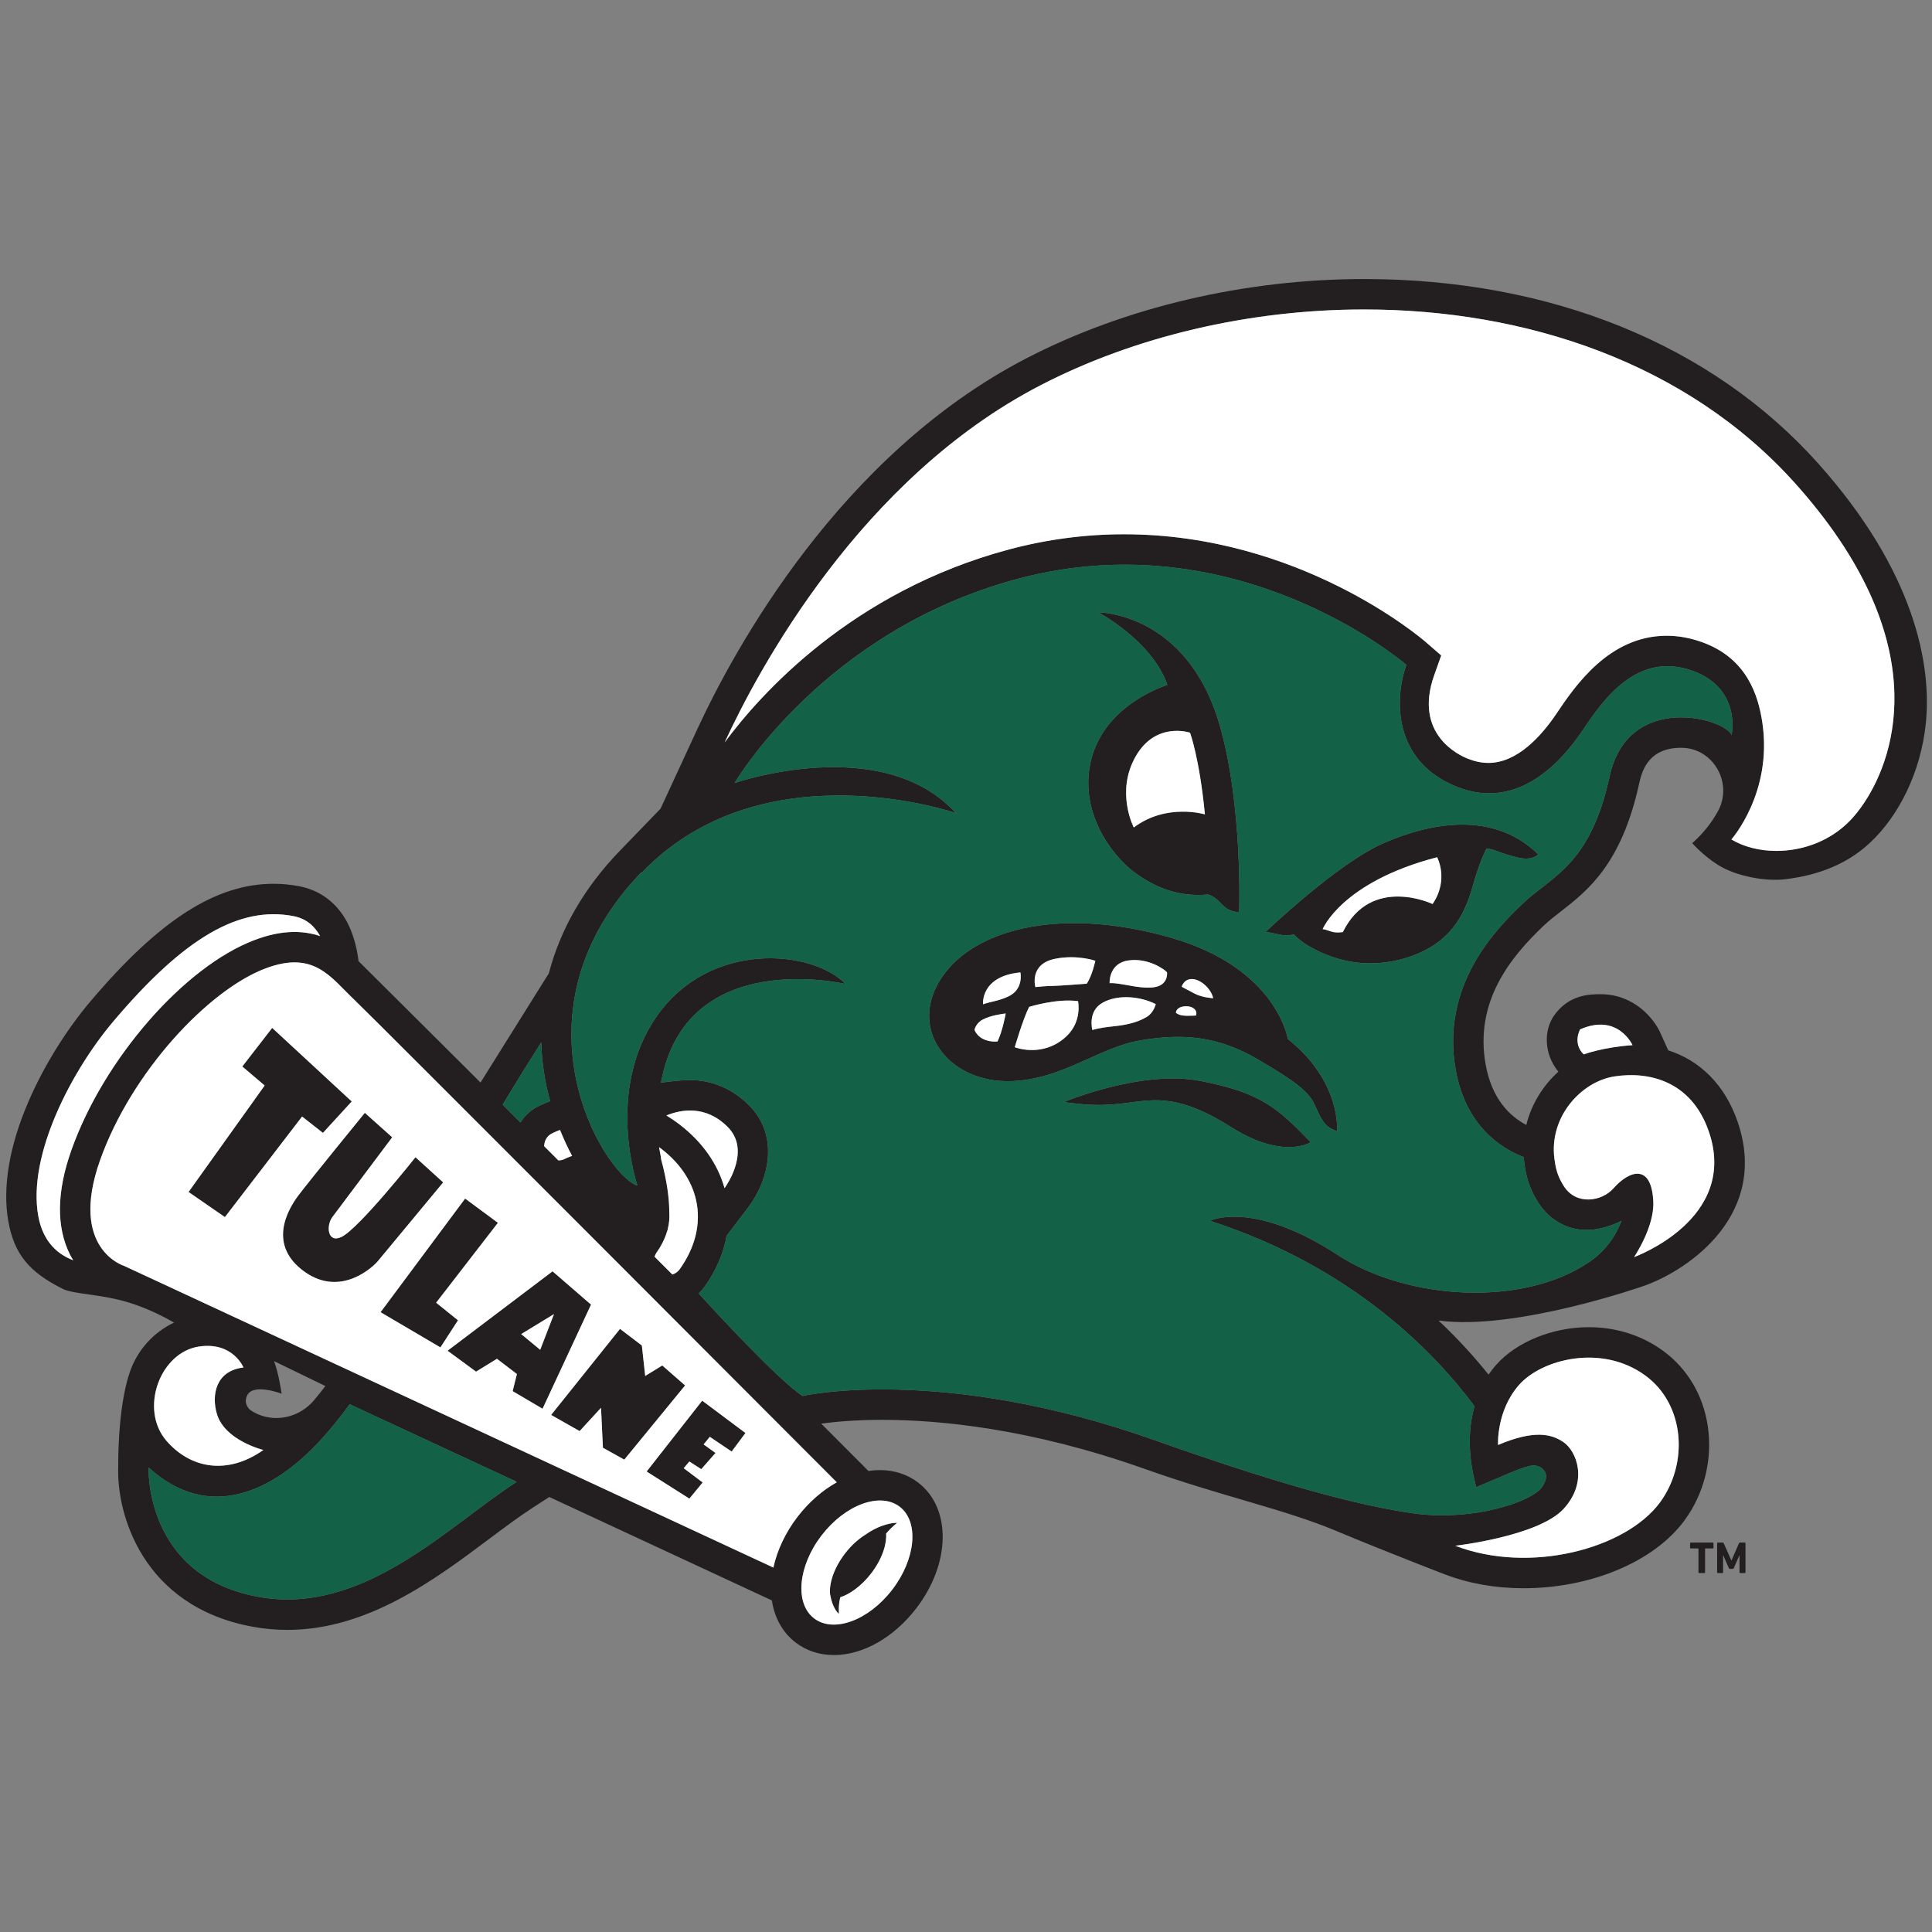 <?xml version="1.0" encoding="UTF-8"?>
<svg width="200px" height="200px" viewBox="0 0 200 200" version="1.1" xmlns="http://www.w3.org/2000/svg" xmlns:xlink="http://www.w3.org/1999/xlink">
    <rect x="0" y="0" width="200" height="200" fill="#808080" stroke="none"/>
    <!-- Generator: Sketch 51.3 (57544) - http://www.bohemiancoding.com/sketch -->
    <title>tulane</title>
    <desc>Created with Sketch.</desc>
    <defs></defs>
    <g id="tulane" stroke="none" stroke-width="1" fill="none" fill-rule="evenodd">
        <g id="tulane_BGL" transform="translate(-2.041, 27.551)">
            <g id="tulane">
                <g id="g10" transform="translate(102, 73.027) scale(-1, 1) rotate(-180) translate(-102, -73.027) translate(0.895, 0.484)" fill-rule="nonzero">
                    <g id="g12" transform="translate(1.611, 1.612)">
                        <path d="M117.102,93.212 C119.197,96.87 122.726,95.659 122.726,95.659 C122.726,95.659 123.699,93.072 124.267,87.206 C124.267,87.206 120.283,88.404 116.904,85.846 C116.904,85.846 114.988,89.52 117.102,93.212 Z M116.962,81.21 C119.064,79.654 121.49,78.636 124.543,78.905 C124.543,78.905 125.125,78.881 125.974,77.943 C126.282,77.601 126.963,77.041 127.816,77.114 C127.816,77.114 128.196,88.131 125.796,96.443 C122.415,108.152 113.219,108.121 113.219,108.121 C113.219,108.121 118.795,105.187 120.381,100.605 C120.381,100.605 114.01,98.718 112.511,92.939 C111.127,87.601 114.575,82.977 116.962,81.21 Z M55.457,31.78 L53.489,33.405 L56.883,35.473 L55.457,31.78 Z M45.866,31.682 L48.816,29.516 L50.98,30.846 L53.046,29.27 L52.604,27.498 L55.701,25.677 L60.718,36.457 L56.735,39.903 L45.866,31.682 Z M59.538,23.363 L61.752,25.775 L61.949,21.64 L64.162,20.408 L70.456,28.089 L68.095,30.155 L66.326,29.072 L65.981,32.223 L63.719,33.945 L56.587,25.035 L59.538,23.363 Z M70.899,16.373 L72.276,18.045 L70.309,19.523 L70.899,20.213 L72.128,19.423 L73.604,21.098 L72.374,21.984 L73.014,22.771 L75.275,21.246 L76.703,23.165 L72.227,26.513 L66.473,19.178 L70.899,16.373 Z M44.685,36.653 L51.079,44.925 L47.685,47.435 L38.93,35.67 L45.128,32.027 L46.947,34.832 L44.685,36.653 Z M191.08,86.592 C187.596,82.964 181.989,82.666 178.769,84.611 C178.769,84.611 183.036,89.418 181.981,96.649 C181.562,99.531 180.372,103.318 175.833,104.997 C174.576,105.462 173.311,105.697 172.073,105.697 C166.087,105.697 162.555,100.45 160.658,97.632 C159.092,95.306 156.598,92.533 153.615,92.533 C152.927,92.533 152.235,92.675 151.497,92.963 C150.534,93.341 145.842,95.531 148.009,101.626 L148.729,103.657 L147.102,105.067 C146.576,105.52 134.03,116.202 115.891,116.202 C111.905,116.202 107.907,115.675 104.01,114.635 C87.712,110.284 78.226,99.623 74.55,94.652 C78.051,102.224 88.613,121.985 107.257,131.631 C130.604,143.708 166.169,142.968 185.431,121.404 C201.675,103.222 194.514,90.167 191.08,86.592 Z M166.164,91.144 C164.154,81.91 160.198,80.859 157.147,77.95 C154.426,75.353 148.656,69.549 150.23,60.754 C151.271,54.931 154.929,52.618 157.281,51.721 C157.295,51.539 157.299,51.36 157.323,51.175 C157.535,49.512 157.935,48.357 158.749,47.057 C159.896,45.233 161.787,44.129 163.934,44.187 C165.744,44.234 167.398,45.132 167.398,45.132 C166.74,43.464 165.706,41.99 164.035,40.857 C157.117,36.158 145.164,36.935 138.032,41.588 C129.179,47.364 124.786,45.132 124.786,45.132 C139.554,40.363 148.084,31.446 152.175,25.937 C151.114,22.207 152.054,18.736 152.351,17.555 L155.835,19.027 C157.358,19.663 157.862,19.77 158.206,19.8 C158.501,19.824 159.153,19.714 159.473,19.135 C159.792,18.556 159.337,17.725 158.968,17.338 C157.673,15.981 152.193,14.104 146.242,14.793 C140.122,15.617 131.706,17.942 119.08,22.42 C96.936,30.277 82.604,26.999 82.604,26.999 C79.969,28.785 73.557,35.749 71.861,37.611 C72.077,37.814 72.279,38.033 72.453,38.278 C73.677,39.985 74.432,41.785 74.758,43.583 L76.952,46.472 C79.195,49.407 80.192,53.979 77.08,57.087 C75.369,58.797 73.257,59.699 70.972,59.699 C70.117,59.699 69.063,59.587 67.962,59.43 C70.513,73.591 87.067,69.645 87.067,69.645 C83.658,73.19 73.047,74.195 67.539,66.332 C62.135,58.622 65.519,48.792 65.519,48.792 L65.426,48.838 L65.442,48.792 C61.835,50.236 51.968,66.764 65.953,81.233 L65.961,81.158 L66.029,81.233 C78.582,94.221 98.49,87.338 98.49,87.338 C90.817,95.74 75.579,90.45 75.579,90.45 C75.579,90.45 84.773,106.219 104.897,111.59 C127.78,117.699 145.119,102.682 145.119,102.682 C143.878,99.189 143.691,92.67 150.425,90.03 C156.787,87.535 161.311,92.852 163.345,95.871 C165.376,98.89 168.96,104.207 174.82,102.041 C179.839,100.185 178.79,95.414 178.79,95.414 C178.075,97.179 168.071,99.904 166.164,91.144 Z M166.678,60.08 C170.192,60.619 174.596,59.638 176.415,54.42 C179.597,45.296 168.694,41.374 168.694,41.374 C168.694,41.374 170.797,44.472 170.686,47.085 C170.514,51.145 168.177,50.334 166.554,48.487 C165.367,47.138 162.697,46.692 161.416,48.735 C160.874,49.596 160.607,50.286 160.445,51.574 C159.892,55.922 163.238,59.556 166.678,60.08 Z M163.108,64.947 C167.022,66.669 168.534,63.314 168.534,63.314 C165.461,63.105 163.482,62.359 163.482,62.359 C162.297,63.519 163.108,64.947 163.108,64.947 Z M156.776,28.133 C159.137,30.823 165.356,32.409 169.858,29.116 C173.975,26.102 174.342,19.986 171.36,15.958 C167.806,11.162 157.891,8.538 150.184,11.492 C150.184,11.492 158.831,12.474 161.423,15.337 C163.988,18.173 162.744,21.321 161.358,22.239 C160.152,23.041 158.415,23.534 154.611,21.928 C154.611,21.928 154.415,25.44 156.776,28.133 Z M68.522,56.038 C70.035,56.656 72.579,57.133 74.857,54.857 C77.177,52.541 74.997,49.16 74.54,48.508 C73.854,50.962 72.302,53.242 69.91,55.083 C69.455,55.433 68.99,55.744 68.522,56.038 Z M68.245,50.425 C68.21,50.556 68.172,50.708 68.133,50.876 C68.085,51.063 68.043,51.247 67.988,51.443 C67.959,51.551 67.952,51.679 67.938,51.8 C67.885,52.084 67.82,52.406 67.758,52.748 C67.836,52.69 67.914,52.644 67.993,52.585 C72.236,49.321 72.981,44.425 69.893,40.112 C69.699,39.842 69.43,39.665 69.136,39.573 C68.526,40.183 67.913,40.797 67.294,41.416 C67.341,41.561 67.402,41.701 67.495,41.831 C67.864,42.347 68.345,43.155 68.619,44.128 L68.629,44.124 C68.645,44.185 68.666,44.285 68.691,44.408 C68.804,44.901 68.861,45.431 68.819,45.983 C68.821,47.022 68.696,48.487 68.245,50.425 Z M86.156,18.062 C84.668,17.23 83.267,16.016 82.092,14.486 C80.846,12.866 79.989,11.04 79.596,9.236 L12.373,40.47 C12.373,40.47 6.638,42.209 9.89,51.39 C13.138,60.558 21.125,69.024 26.994,71.249 C32.077,73.174 33.766,70.315 36.233,67.994 C37.856,66.465 79.852,24.38 86.156,18.062 Z M92.675,15.528 C94.693,13.973 94.343,10.13 91.893,6.941 C89.444,3.754 85.824,2.427 83.806,3.98 C81.788,5.533 82.138,9.378 84.586,12.565 C87.036,15.753 90.657,17.079 92.675,15.528 Z M26.249,6.212 C14.446,8.377 14.919,19.593 14.919,19.593 C21.161,13.906 27.791,17.079 32.692,22.397 C33.804,23.604 34.819,24.877 35.731,26.142 L53.022,18.11 C45.884,13.5 37.122,4.214 26.249,6.212 Z M27.903,30.608 L33.217,28.026 C32.913,27.62 32.495,27.104 32.058,26.576 C30.527,24.729 27.873,24.146 25.787,25.331 C25.536,25.472 25.343,25.615 25.245,25.755 C24.884,26.23 24.953,26.653 25.097,27.003 C25.672,28.397 28.688,27.232 28.688,27.232 C28.688,27.232 28.409,29.264 27.903,30.608 Z M20.151,32.119 C23.649,32.63 24.739,29.947 24.739,29.947 C21.855,29.607 21.411,27.08 21.992,25.129 C22.809,22.378 26.801,21.407 26.801,21.407 C23.055,18.769 19.241,19.492 16.76,22.365 C13.947,25.626 16.086,31.526 20.151,32.119 Z M3.496,45.635 C2.367,51.945 6.956,60.679 11.282,65.791 C18.61,74.453 24.324,77.768 29.945,76.666 C31.258,76.408 32.117,75.621 32.675,74.604 C31.844,74.883 30.917,75.049 29.867,75.032 C28.613,75.01 27.309,74.737 25.881,74.195 C18.592,71.434 10.266,61.88 6.924,52.443 C5.391,48.117 5.348,44.467 6.798,41.596 C6.897,41.399 7.011,41.227 7.119,41.046 C5.634,41.603 3.995,42.851 3.496,45.635 Z M55.562,63.608 C55.611,62.071 55.793,60.519 56.125,58.964 C56.229,58.478 56.361,57.997 56.493,57.516 C55.739,57.241 55.229,56.979 55.052,56.879 C54.36,56.488 53.809,55.942 53.415,55.309 C52.794,55.929 52.171,56.552 51.571,57.152 C52.91,59.379 54.232,61.504 55.562,63.608 Z M57.492,54.532 L57.492,54.53 L57.509,54.537 C57.889,53.601 58.302,52.693 58.761,51.85 L58.649,51.812 C58.296,51.688 58.075,51.577 58.041,51.558 C57.817,51.436 57.577,51.385 57.337,51.385 C57.195,51.525 57.058,51.663 56.917,51.805 C56.559,52.161 56.214,52.508 55.859,52.861 L55.88,53.019 C55.93,53.47 56.173,53.893 56.597,54.135 C56.648,54.163 56.971,54.336 57.492,54.532 Z M187.778,123.505 C176.764,135.833 160.065,142.623 140.757,142.623 C128.435,142.623 116.026,139.714 105.813,134.43 C86.427,124.4 75.494,104.196 71.694,95.975 L67.911,87.791 L63.691,83.423 C60.012,79.618 57.54,75.31 56.354,70.756 L49.278,59.445 C49.278,59.445 36.944,71.731 36.653,72.009 C36.475,73.459 36.091,74.897 35.419,76.144 C34.34,78.095 32.659,79.344 30.55,79.757 C29.659,79.931 28.755,80.02 27.861,80.02 C21.869,80.02 16.015,76.26 8.88,67.827 C6.351,64.84 4.009,61.04 2.451,57.404 C0.486,52.818 -0.224,48.555 0.397,45.079 C1.001,41.708 2.535,39.829 6.014,38.096 C7.286,37.461 10.302,37.593 13.558,36.447 C15.819,35.649 17.551,34.591 17.551,34.591 C15.512,33.637 13.775,31.827 12.968,29.455 C11.679,25.677 11.775,19.728 11.775,19.728 C11.571,14.9 14.215,5.216 25.682,3.112 C26.87,2.893 28.083,2.783 29.286,2.783 C37.596,2.783 44.552,7.99 50.143,12.177 C51.77,13.394 53.306,14.543 54.727,15.462 L56.398,16.541 L78.269,6.378 L79.439,5.835 C79.705,4.039 80.552,2.51 81.887,1.483 C82.995,0.632 84.365,0.178 85.849,0.178 C88.868,0.178 92.061,1.989 94.389,5.02 C97.952,9.659 98.042,15.371 94.594,18.024 C93.486,18.876 92.116,19.327 90.632,19.327 C90.236,19.327 89.836,19.296 89.435,19.234 L88.384,20.289 C87.478,21.197 86.164,22.512 84.546,24.134 C85.795,24.307 87.957,24.527 90.887,24.527 C96.743,24.527 106.205,23.646 118.03,19.451 C126.11,16.583 132.508,15.266 137.766,13.067 C143.025,10.868 149.059,8.549 149.059,8.549 C151.575,7.585 154.332,7.095 157.25,7.095 C164.216,7.095 170.744,9.838 173.887,14.081 C175.957,16.876 176.841,20.459 176.319,23.914 C175.837,27.088 174.202,29.84 171.716,31.659 C169.518,33.269 166.851,34.119 164.002,34.119 C160.257,34.119 156.493,32.584 154.41,30.211 C154.122,29.882 153.863,29.548 153.629,29.208 C152.306,30.863 150.592,32.791 148.453,34.808 C156.436,33.721 169.759,38.409 169.759,38.409 C174.545,40.13 182.716,45.91 179.388,55.459 C178.095,59.162 175.571,61.704 172.23,62.781 L171.403,64.611 C170.737,66.089 168.684,68.59 165.213,68.59 C164.119,68.59 161.909,68.555 160.385,66.343 C159.389,64.899 159.298,62.482 160.857,60.568 C159.291,59.15 158.075,57.25 157.537,55.055 C155.822,55.957 153.965,57.747 153.329,61.31 C152.158,67.852 155.915,72.419 159.319,75.668 C159.841,76.167 160.446,76.637 161.086,77.135 C163.901,79.327 167.407,82.055 169.239,90.475 C169.579,92.029 170.395,94.101 173.572,94.097 L173.636,94.096 C176.936,94.058 178.975,90.38 177.358,87.501 C176.752,86.421 176.008,85.383 174.716,84.226 C174.716,84.226 175.8,82.971 177.369,81.981 C179.329,80.744 182.403,80.261 184.287,80.485 C186.941,80.798 190.327,81.649 193.133,84.281 C196.128,87.093 198.37,91.602 198.891,96.587 C199.535,102.706 197.719,112.378 187.778,123.505 Z M123.792,59.613 C117.684,60.798 109.651,57.423 109.651,57.423 C112.087,57.103 113.464,56.981 116.291,57.348 C119.119,57.719 121.653,58.21 127.012,54.813 C132.373,51.416 135.226,53.263 135.226,53.263 C131.807,56.783 130.135,58.382 123.792,59.613 Z M123.208,68.648 C122.385,69.075 121.866,69.362 121.866,69.362 C121.866,69.362 122.06,70.149 122.911,70.159 C123.764,70.167 124.893,69.213 125.123,68.176 C125.123,68.176 124.031,68.221 123.208,68.648 Z M123.337,66.378 C123.337,66.378 122.607,66.346 122.432,66.357 C122.217,66.368 121.698,66.33 121.263,66.665 C121.263,66.665 121.254,67.238 122.133,67.333 C123.012,67.424 123.551,66.906 123.337,66.378 Z M119.458,69.426 C118.43,69.038 116.578,69.481 116.218,69.528 C115.856,69.575 115.005,69.778 114.402,69.733 C114.402,69.733 114.273,71.79 116.356,72.085 C118.439,72.382 120.171,71.095 120.347,70.853 C120.347,70.853 120.485,69.815 119.458,69.426 Z M118.245,66.238 C117.523,65.812 116.551,65.442 114.884,65.274 C113.217,65.108 112.616,64.885 112.616,64.885 C112.616,64.885 112.08,66.832 113.699,67.722 C115.32,68.61 117.626,68.351 119.18,67.564 C119.18,67.564 118.967,66.665 118.245,66.238 Z M108.506,69.446 C107.97,69.446 106.978,69.362 106.718,69.325 C106.718,69.325 106.035,71.703 108.747,72.252 C111.033,72.717 112.922,72.049 112.922,72.049 C112.922,72.049 112.607,70.52 112.032,69.677 C112.032,69.677 109.044,69.446 108.506,69.446 Z M109.949,64.247 C108.312,62.68 106.181,62.559 104.581,63.098 C104.581,63.098 105.451,66.082 106.072,67.277 C106.072,67.277 108.913,68.176 111.134,67.869 C111.134,67.869 111.588,65.812 109.949,64.247 Z M103.85,68.323 C102.769,67.847 102.235,67.868 101.298,67.547 C101.298,67.547 101.002,70.452 105.166,70.846 C105.166,70.846 105.558,69.071 103.85,68.323 Z M102.793,63.691 C102.793,63.691 101.035,63.489 100.415,64.885 C100.415,64.885 100.515,65.559 101.263,65.961 C102.091,66.406 103.468,66.584 103.646,66.591 C103.646,66.591 103.319,64.749 102.793,63.691 Z M132.847,63.958 C132.847,63.958 131.748,71.293 120.721,74.446 C109.694,77.601 101.102,75.466 97.496,70.964 C93.064,65.426 97.496,59.265 104.384,59.596 C109.652,59.847 113.285,63.079 117.609,63.813 C122.055,64.567 125.667,64.217 129.696,61.87 C133.726,59.522 134.972,58.496 135.595,57.213 C136.218,55.929 136.51,54.829 137.94,54.425 C137.94,54.425 138.451,59.486 132.847,63.958 Z M147.836,77.927 C147.836,77.927 141.471,80.955 138.544,75.022 C138.544,75.022 137.88,74.903 137.371,75.069 C136.863,75.236 136.612,75.325 136.454,75.318 C136.454,75.318 138.413,80.2 148.304,82.768 C148.304,82.768 149.557,80.461 147.836,77.927 Z M142.812,84.252 C137.978,82.157 130.532,75.02 130.532,75.02 C130.738,75.016 131.094,74.968 131.919,74.774 C132.743,74.579 133.48,74.775 133.48,74.775 C133.48,74.775 134.668,73.309 137.968,72.29 C141.313,71.256 144.879,71.925 147.336,73.287 C150.89,75.257 151.624,78.543 152.224,80.564 C152.825,82.586 153.424,83.678 153.424,83.678 C154.353,83.57 154.536,83.271 156.533,82.764 C158.23,82.332 158.772,83.071 158.772,83.071 C154.014,87.711 147.387,86.234 142.812,84.252 Z M42.544,51.712 C42.544,51.712 36.718,44.362 34.9,43.468 C33.439,42.751 33.274,44.626 33.939,45.515 C34.461,46.209 40.136,53.778 40.136,53.778 L37.303,56.309 C37.303,56.309 31.544,49.253 30.4,47.728 C29.256,46.199 27.237,42.586 31.068,39.854 C34.848,37.157 38.217,40.426 38.646,40.951 C39.075,41.476 45.413,49.109 45.413,49.109 L42.544,51.712 Z M85.512,6.25 C85.682,5.274 86.164,4.586 86.382,4.438 C86.382,4.438 86.304,5.377 86.526,6.163 C87.456,6.457 88.685,7.287 89.71,8.622 C91.075,10.399 91.33,11.977 91.267,12.754 C91.853,13.458 92.417,13.868 92.417,13.868 C91.461,13.878 90.152,13.381 89.18,12.678 C88.465,12.243 87.695,11.583 87.014,10.697 C85.426,8.629 85.34,6.829 85.512,6.25 Z M32.966,54.231 L35.947,57.486 L27.712,65.101 L24.617,61.106 L26.933,59.139 L19.056,48.116 L22.819,45.515 L30.809,55.926 L32.966,54.231 Z" id="path14" fill="#231F20"></path>
                        <path d="M32.692,22.397 C27.791,17.079 21.16,13.906 14.92,19.593 C14.92,19.593 14.446,8.379 26.249,6.212 C37.122,4.214 45.885,13.5 53.021,18.11 L35.731,26.142 C34.818,24.877 33.804,23.604 32.692,22.397 M55.561,63.608 C54.231,61.504 52.912,59.379 51.571,57.15 C52.172,56.552 52.794,55.929 53.416,55.309 C53.809,55.942 54.36,56.488 55.052,56.879 C55.228,56.979 55.739,57.243 56.493,57.516 C56.361,57.997 56.229,58.478 56.125,58.966 C55.792,60.519 55.611,62.069 55.561,63.608 M156.533,82.764 C154.536,83.271 154.353,83.569 153.426,83.678 C153.426,83.678 152.825,82.585 152.226,80.564 C151.624,78.543 150.889,75.257 147.338,73.287 C144.879,71.925 141.313,71.256 137.968,72.29 C134.668,73.309 133.48,74.774 133.48,74.774 C133.48,74.774 132.743,74.578 131.919,74.772 C131.094,74.968 130.738,75.017 130.534,75.022 C130.534,75.022 137.978,82.157 142.812,84.251 C147.385,86.235 154.011,87.711 158.77,83.072 C158.77,83.072 158.23,82.332 156.533,82.764 M137.94,54.427 C136.51,54.827 136.217,55.929 135.595,57.212 C134.972,58.496 133.726,59.522 129.696,61.87 C125.667,64.217 122.055,64.567 117.607,63.813 C113.285,63.079 109.654,59.85 104.384,59.596 C97.496,59.265 93.064,65.426 97.496,70.964 C101.1,75.466 109.696,77.6 120.721,74.446 C131.748,71.293 132.847,63.958 132.847,63.958 C138.451,59.486 137.94,54.427 137.94,54.427 M127.012,54.813 C121.651,58.21 119.119,57.719 116.291,57.348 C113.462,56.979 112.087,57.103 109.651,57.423 C109.651,57.423 117.682,60.798 123.79,59.613 C130.135,58.382 131.807,56.783 135.226,53.263 C135.226,53.263 132.372,51.416 127.012,54.813 M112.513,92.939 C114.01,98.718 120.381,100.605 120.381,100.605 C118.795,105.187 113.219,108.121 113.219,108.121 C113.219,108.121 122.415,108.152 125.796,96.442 C128.196,88.131 127.816,77.114 127.816,77.114 C126.963,77.041 126.282,77.601 125.974,77.941 C125.125,78.882 124.543,78.905 124.543,78.905 C121.49,78.636 119.064,79.654 116.962,81.21 C114.577,82.977 111.126,87.601 112.513,92.939 M174.82,102.041 C168.96,104.207 165.376,98.89 163.343,95.871 C161.313,92.852 156.787,87.535 150.425,90.03 C143.691,92.67 143.878,99.19 145.119,102.684 C145.119,102.684 127.78,117.699 104.897,111.59 C84.774,106.218 75.579,90.45 75.579,90.45 C75.579,90.45 90.817,95.74 98.49,87.338 C98.49,87.338 78.582,94.221 66.029,81.233 L65.96,81.159 L65.952,81.233 C51.968,66.764 61.836,50.236 65.442,48.792 L65.426,48.84 L65.519,48.792 C65.519,48.792 62.134,58.623 67.538,66.334 C73.047,74.195 83.658,73.19 87.067,69.645 C87.067,69.645 70.513,73.592 67.963,59.43 C69.063,59.587 70.117,59.701 70.972,59.701 C73.257,59.701 75.368,58.797 77.081,57.087 C80.193,53.979 79.195,49.407 76.952,46.472 L74.759,43.583 C74.433,41.785 73.677,39.985 72.453,38.278 C72.279,38.033 72.076,37.814 71.86,37.611 C73.558,35.749 79.969,28.785 82.604,26.999 C82.604,26.999 96.936,30.277 119.08,22.42 C131.706,17.942 140.122,15.617 146.244,14.793 C152.193,14.102 157.671,15.981 158.968,17.338 C159.337,17.723 159.792,18.556 159.473,19.135 C159.153,19.714 158.501,19.824 158.206,19.8 C157.859,19.77 157.356,19.663 155.835,19.027 L152.351,17.555 C152.056,18.736 151.114,22.208 152.176,25.937 C148.083,31.446 139.552,40.363 124.786,45.132 C124.786,45.132 129.179,47.364 138.032,41.588 C145.164,36.933 157.117,36.158 164.035,40.857 C165.706,41.992 166.743,43.464 167.4,45.132 C167.4,45.132 165.744,44.234 163.936,44.187 C161.787,44.129 159.896,45.233 158.749,47.057 C157.935,48.357 157.533,49.512 157.321,51.175 C157.299,51.36 157.295,51.539 157.281,51.721 C154.929,52.618 151.271,54.931 150.23,60.754 C148.656,69.549 154.426,75.354 157.147,77.95 C160.198,80.859 164.154,81.91 166.164,91.144 C168.071,99.904 178.075,97.179 178.79,95.414 C178.79,95.414 179.839,100.185 174.82,102.041" id="path16" fill="#136247"></path>
                        <path d="M185.432,121.405 C174.199,133.978 157.421,139.473 140.757,139.473 C128.844,139.473 116.99,136.666 107.257,131.631 C88.613,121.985 78.051,102.224 74.55,94.652 C78.225,99.623 87.712,110.283 104.01,114.635 C107.907,115.675 111.905,116.202 115.891,116.202 C134.03,116.202 146.576,105.52 147.102,105.067 L148.729,103.657 L148.007,101.626 C145.842,95.531 150.534,93.341 151.497,92.963 C152.235,92.675 152.927,92.533 153.615,92.533 C156.598,92.533 159.092,95.306 160.658,97.632 C162.555,100.45 166.087,105.697 172.073,105.697 C173.311,105.697 174.576,105.462 175.833,104.997 C180.374,103.318 181.562,99.531 181.981,96.648 C183.036,89.418 178.769,84.611 178.769,84.611 C180.043,83.842 181.691,83.423 183.432,83.423 C186.093,83.423 188.972,84.399 191.08,86.592 C191.295,86.815 191.524,87.077 191.76,87.372 C191.998,87.668 192.243,88.001 192.488,88.368 C195.938,93.511 199.644,105.494 185.432,121.405 Z M91.267,12.754 C91.33,11.977 91.075,10.399 89.71,8.622 C88.685,7.287 87.456,6.457 86.525,6.163 C86.305,5.377 86.381,4.438 86.381,4.438 C86.164,4.586 85.682,5.274 85.512,6.25 C85.34,6.829 85.426,8.629 87.015,10.697 C87.695,11.583 88.466,12.243 89.18,12.678 C90.152,13.381 91.461,13.878 92.418,13.868 C92.418,13.868 91.853,13.458 91.267,12.754 Z M92.675,15.528 C90.657,17.079 87.036,15.753 84.586,12.565 C82.138,9.378 81.788,5.533 83.805,3.98 C85.824,2.427 89.445,3.754 91.894,6.941 C94.344,10.13 94.693,13.973 92.675,15.528 Z M24.739,29.947 C24.739,29.947 23.649,32.63 20.153,32.119 C16.085,31.526 13.947,25.626 16.76,22.365 C19.241,19.492 23.055,18.769 26.801,21.407 C26.801,21.407 22.809,22.378 21.992,25.129 C21.411,27.08 21.855,29.607 24.739,29.947 Z M53.489,33.405 L55.457,31.78 L56.883,35.473 L53.489,33.405 Z M75.277,21.246 L73.014,22.771 L72.374,21.984 L73.604,21.098 L72.129,19.423 L70.899,20.213 L70.309,19.523 L72.276,18.045 L70.899,16.373 L66.473,19.178 L72.227,26.513 L76.703,23.165 L75.277,21.246 Z M61.949,21.64 L61.752,25.775 L59.538,23.363 L56.587,25.035 L63.719,33.945 L65.981,32.223 L66.326,29.072 L68.096,30.155 L70.456,28.089 L64.162,20.408 L61.949,21.64 Z M52.604,27.498 L53.046,29.27 L50.98,30.846 L48.816,29.516 L45.866,31.682 L56.735,39.903 L60.718,36.457 L55.701,25.677 L52.604,27.498 Z M38.93,35.67 L47.685,47.435 L51.079,44.925 L44.685,36.653 L46.947,34.832 L45.128,32.027 L38.93,35.67 Z M31.068,39.854 C27.237,42.586 29.257,46.199 30.4,47.728 C31.544,49.253 37.304,56.309 37.304,56.309 L40.136,53.778 C40.136,53.778 34.461,46.209 33.939,45.515 C33.274,44.628 33.439,42.751 34.9,43.468 C36.718,44.362 42.545,51.712 42.545,51.712 L45.413,49.109 C45.413,49.109 39.074,41.476 38.646,40.951 C38.217,40.426 34.849,37.157 31.068,39.854 Z M19.056,48.116 L26.933,59.139 L24.617,61.106 L27.712,65.101 L35.947,57.486 L32.965,54.231 L30.808,55.926 L22.818,45.515 L19.056,48.116 Z M86.156,18.062 C79.852,24.38 37.856,66.465 36.232,67.994 C33.766,70.315 32.077,73.174 26.995,71.248 C21.125,69.024 13.138,60.558 9.89,51.39 C6.637,42.209 12.373,40.47 12.373,40.47 L79.596,9.236 C79.989,11.04 80.847,12.866 82.091,14.486 C83.267,16.016 84.668,17.23 86.156,18.062 Z M68.63,44.124 L68.619,44.128 C68.345,43.155 67.864,42.347 67.495,41.833 C67.402,41.701 67.341,41.561 67.294,41.416 C67.913,40.797 68.526,40.183 69.136,39.573 C69.43,39.665 69.699,39.842 69.893,40.112 C72.981,44.425 72.236,49.321 67.993,52.585 C67.914,52.644 67.836,52.69 67.759,52.748 C67.82,52.406 67.885,52.084 67.938,51.798 C67.952,51.679 67.959,51.551 67.988,51.443 C68.042,51.247 68.086,51.063 68.133,50.876 C68.172,50.708 68.21,50.556 68.245,50.425 C68.696,48.487 68.821,47.022 68.819,45.983 C68.86,45.429 68.805,44.901 68.69,44.408 C68.666,44.285 68.647,44.185 68.63,44.124 Z M6.924,52.443 C10.266,61.88 18.594,71.434 25.881,74.195 C27.309,74.737 28.613,75.01 29.866,75.032 L29.867,75.032 C30.917,75.049 31.844,74.883 32.675,74.604 C32.117,75.621 31.258,76.408 29.945,76.666 C24.324,77.768 18.61,74.453 11.282,65.791 C6.956,60.679 2.367,51.945 3.496,45.635 C3.995,42.851 5.634,41.603 7.119,41.046 C7.011,41.227 6.897,41.399 6.798,41.596 C5.348,44.467 5.39,48.117 6.924,52.443 Z M55.88,53.019 L55.86,52.861 C56.215,52.508 56.561,52.161 56.918,51.805 C57.058,51.663 57.195,51.525 57.337,51.385 C57.576,51.385 57.817,51.436 58.041,51.558 C58.075,51.577 58.295,51.688 58.649,51.812 L58.76,51.85 C58.303,52.693 57.889,53.599 57.509,54.537 L57.492,54.53 L57.492,54.532 C56.97,54.336 56.648,54.163 56.597,54.135 C56.171,53.893 55.93,53.47 55.88,53.019 Z M100.415,64.885 C101.034,63.489 102.793,63.691 102.793,63.691 C103.319,64.749 103.646,66.591 103.646,66.591 C103.466,66.584 102.091,66.406 101.263,65.961 C100.515,65.559 100.415,64.885 100.415,64.885 Z M108.747,72.252 C106.035,71.703 106.718,69.325 106.718,69.325 C106.978,69.362 107.97,69.446 108.506,69.446 C109.044,69.446 112.032,69.677 112.032,69.677 C112.607,70.52 112.922,72.049 112.922,72.049 C112.922,72.049 111.033,72.717 108.747,72.252 Z M106.072,67.277 C105.451,66.082 104.581,63.098 104.581,63.098 C106.184,62.559 108.31,62.68 109.949,64.247 C111.588,65.812 111.134,67.869 111.134,67.869 C108.913,68.176 106.072,67.277 106.072,67.277 Z M116.356,72.085 C114.273,71.79 114.402,69.733 114.402,69.733 C115.005,69.778 115.856,69.575 116.218,69.528 C116.578,69.481 118.43,69.038 119.459,69.426 C120.485,69.815 120.347,70.853 120.347,70.853 C120.171,71.095 118.439,72.382 116.356,72.085 Z M136.454,75.318 C136.613,75.325 136.863,75.236 137.371,75.069 C137.88,74.903 138.546,75.022 138.546,75.022 C141.471,80.955 147.836,77.927 147.836,77.927 C149.559,80.462 148.304,82.768 148.304,82.768 C138.413,80.2 136.454,75.318 136.454,75.318 Z M122.133,67.333 C121.254,67.238 121.263,66.665 121.263,66.665 C121.698,66.33 122.217,66.368 122.434,66.357 C122.608,66.346 123.337,66.378 123.337,66.378 C123.551,66.906 123.012,67.424 122.133,67.333 Z M124.267,87.206 C123.699,93.072 122.726,95.659 122.726,95.659 C122.726,95.659 119.197,96.87 117.102,93.212 C114.988,89.52 116.904,85.846 116.904,85.846 C120.283,88.404 124.267,87.206 124.267,87.206 Z M113.699,67.722 C112.08,66.832 112.616,64.885 112.616,64.885 C112.616,64.885 113.217,65.108 114.884,65.274 C116.55,65.442 117.523,65.812 118.246,66.238 C118.967,66.665 119.18,67.564 119.18,67.564 C117.624,68.351 115.32,68.61 113.699,67.722 Z M122.911,70.159 C122.06,70.149 121.866,69.362 121.866,69.362 C121.866,69.362 122.383,69.075 123.208,68.648 C124.031,68.221 125.123,68.176 125.123,68.176 C124.893,69.213 123.764,70.167 122.911,70.159 Z M105.166,70.846 C101.004,70.452 101.299,67.547 101.299,67.547 C102.235,67.868 102.769,67.847 103.85,68.323 C105.556,69.071 105.166,70.846 105.166,70.846 Z M74.54,48.508 C74.997,49.16 77.177,52.541 74.856,54.857 C72.579,57.133 70.036,56.656 68.522,56.038 C68.99,55.744 69.455,55.433 69.91,55.083 C72.303,53.242 73.854,50.962 74.54,48.508 Z M169.858,29.116 C165.356,32.409 159.135,30.823 156.776,28.133 C154.413,25.44 154.611,21.928 154.611,21.928 C158.414,23.534 160.152,23.041 161.358,22.239 C162.744,21.321 163.988,18.173 161.423,15.337 C158.833,12.474 150.184,11.492 150.184,11.492 C157.89,8.538 167.806,11.162 171.36,15.958 C174.342,19.986 173.975,26.102 169.858,29.116 Z M166.678,60.08 C163.238,59.556 159.892,55.922 160.445,51.574 C160.607,50.286 160.874,49.596 161.416,48.733 C162.697,46.692 165.366,47.138 166.554,48.487 C168.177,50.334 170.514,51.145 170.686,47.085 C170.797,44.472 168.693,41.374 168.693,41.374 C168.693,41.374 179.597,45.296 176.415,54.42 C174.596,59.638 170.192,60.619 166.678,60.08 Z M163.108,64.947 C163.108,64.947 162.295,63.519 163.482,62.359 C163.482,62.359 165.46,63.105 168.534,63.314 C168.534,63.314 167.022,66.669 163.108,64.947 Z" id="path18" fill="#FFFFFF"></path>
                        <polyline id="path20" fill="#231F20" points="175.408 8.669 175.361 8.715 175.361 11.188 175.335 11.216 174.538 11.216 174.491 11.261 174.491 11.778 174.538 11.823 176.869 11.823 176.915 11.778 176.915 11.261 176.869 11.216 176.071 11.216 176.044 11.188 176.044 8.715 175.998 8.669 175.408 8.669"></polyline>
                        <polyline id="path22" fill="#231F20" points="177.292 11.778 177.34 11.825 177.89 11.825 177.963 11.778 178.762 9.977 178.781 9.977 179.565 11.778 179.638 11.825 180.179 11.825 180.227 11.778 180.227 8.715 180.179 8.669 179.656 8.669 179.609 8.715 179.609 10.492 179.59 10.492 179.008 9.161 178.919 9.099 178.599 9.099 178.511 9.161 177.928 10.492 177.909 10.492 177.909 8.715 177.862 8.669 177.34 8.669 177.292 8.715 177.292 11.778"></polyline>
                    </g>
                </g>
            </g>
        </g>
    </g>
</svg>